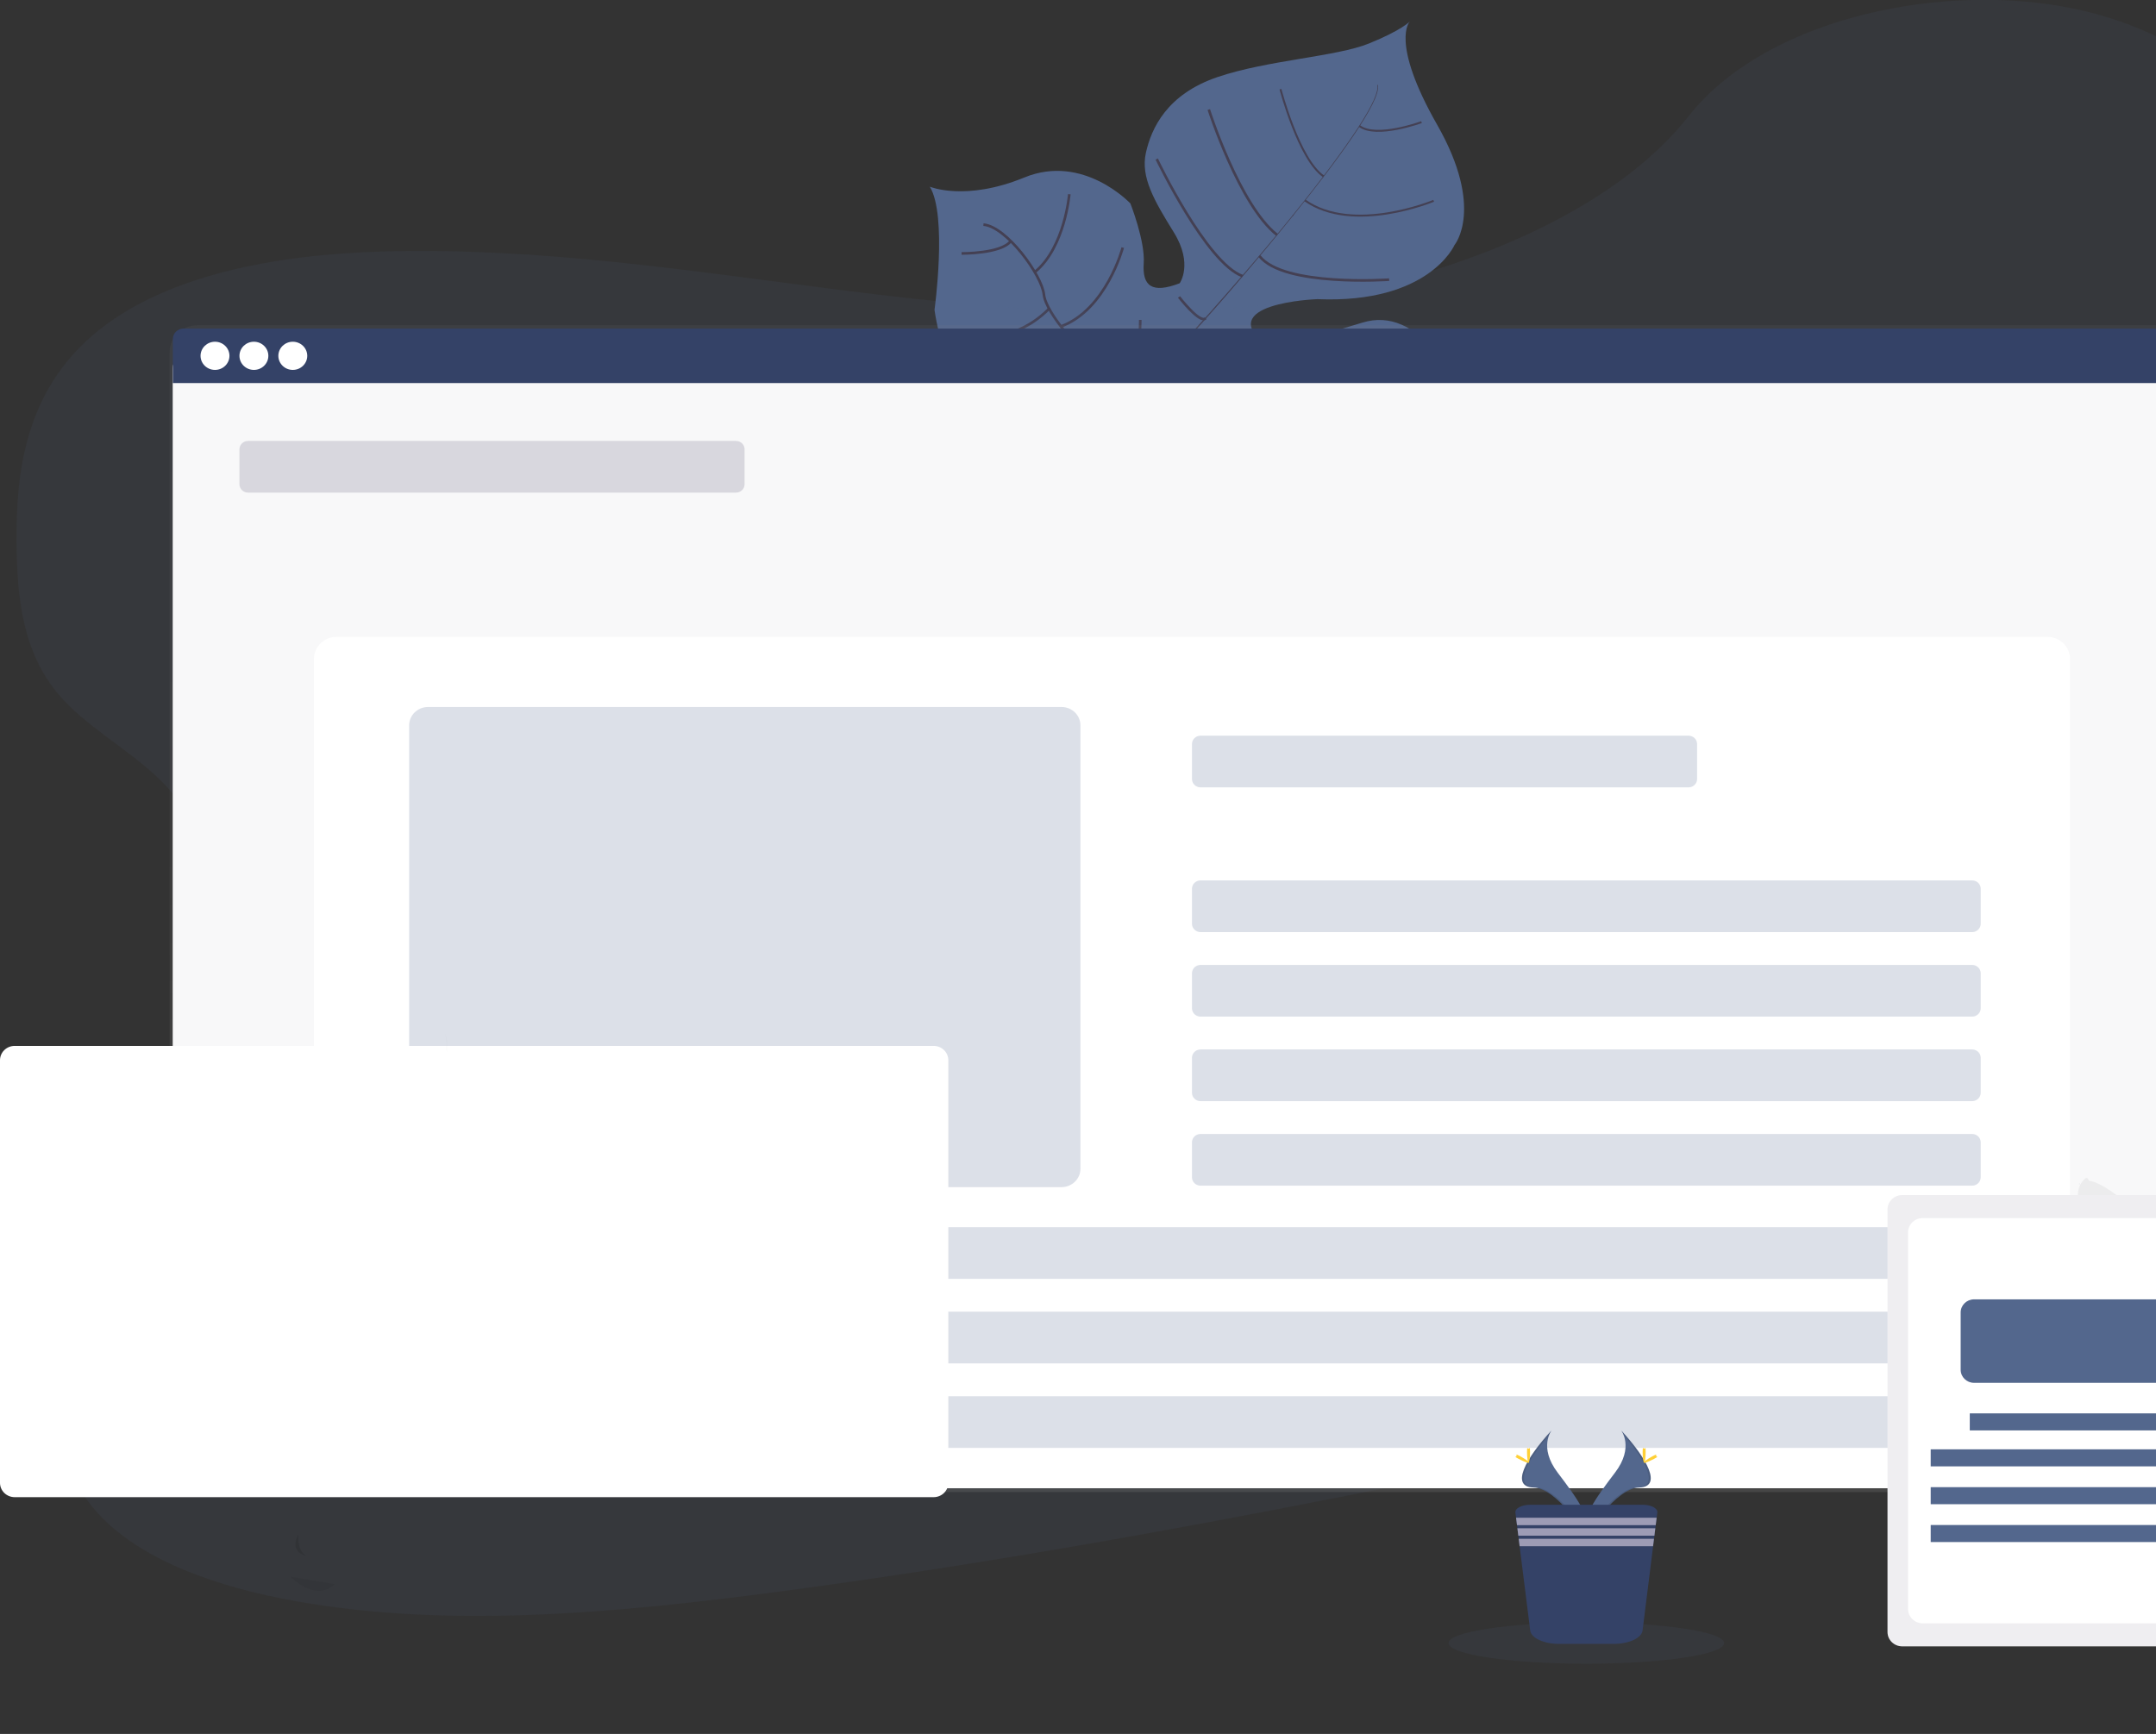 <svg width="823" height="662" viewBox="0 0 823 662" fill="none" xmlns="http://www.w3.org/2000/svg">
<rect x="0" y="0" width="823" height="662" fill="#333333" stroke="none"/>
<g clip-path="url(#clip0)">
<path d="M581.029 192.684C581.029 192.684 569.09 187.96 531.126 204.947C493.163 221.934 488.394 219.766 478.585 217.168C468.776 214.57 463.311 213.958 452.738 199.792C452.738 199.792 445.305 160.505 438.118 154.416C430.931 148.326 400.358 157.882 400.358 157.882C400.358 157.882 363.709 166.082 356.726 118.323C356.726 118.323 361.681 82.321 354.936 71.275C354.936 71.275 368.512 77.009 391.032 67.758C413.553 58.508 431.499 77.688 431.499 77.688C431.499 77.688 437.167 92.002 436.59 100.533C436.013 109.064 439.586 112.266 450.311 108.145C450.311 108.145 455.572 100.839 448.114 88.767C440.655 76.695 435.335 67.692 437.422 58.318C439.509 48.943 445.483 35.977 464.711 29.44C483.939 22.903 510.057 21.679 522.598 16.59C535.14 11.501 538.169 8.192 538.169 8.192C538.169 8.192 530.439 15.754 548.64 47.702C566.841 79.649 555.233 93.525 555.233 93.525C555.233 93.525 545.56 115.998 502.878 114.211C502.878 114.211 461.75 115.675 484.211 132.687C484.211 132.687 498.576 129.832 520.044 123.18C541.512 116.527 557.015 143.99 560.859 163.104C564.703 182.217 581.029 192.684 581.029 192.684Z" fill="#53678D"/>
<path d="M525.729 32.444L525.958 32.386C527.604 38.484 509.216 63.001 493.51 82.47L493.323 82.329C515.496 54.85 527.01 37.135 525.729 32.444Z" fill="#444053"/>
<path d="M493.655 81.924L493.748 82.172C481.198 97.736 465.416 116.304 452.781 130.056C451.576 131.372 450.38 132.745 449.226 134.152L448.869 133.862C450.023 132.455 451.228 131.074 452.433 129.725C465.059 116.014 481.114 97.48 493.655 81.924Z" fill="#444053"/>
<path d="M449.174 133.498L449.42 133.912C426.425 161.904 424.906 205.369 424.813 205.749L419.959 200.288C420.061 199.908 426.018 161.68 449.174 133.498Z" fill="#444053"/>
<path d="M554.36 177.501C554.36 177.501 527.206 163.757 506.12 168.689C485.034 173.62 437.388 151.263 437.388 151.263C437.388 151.263 417.184 143.253 413.128 134.135C413.128 134.135 399.272 119.854 398.483 112.456C397.694 105.059 384.202 86.475 375.402 85.755" stroke="#444053" stroke-miterlimit="10"/>
<path d="M550.44 190.732C550.44 190.732 536.762 181.762 538.374 171.312" stroke="#444053" stroke-miterlimit="10"/>
<path d="M529.489 202.324C529.489 202.324 509.973 195.407 508.004 168.308" stroke="#444053" stroke-miterlimit="10"/>
<path d="M497.983 209.34C497.983 209.34 479.315 194.24 485.517 167.861" stroke="#444053" stroke-miterlimit="10"/>
<path d="M460.121 201.96C460.121 201.96 447.69 176.549 458.746 160.017" stroke="#444053" stroke-miterlimit="10"/>
<path d="M554.682 160.754C554.682 160.754 540.554 165.122 543.583 172.338" stroke="#444053" stroke-miterlimit="10"/>
<path d="M537.609 135.757C537.609 135.757 518.712 141.607 518.263 167.671" stroke="#444053" stroke-miterlimit="10"/>
<path d="M511.304 129.741C511.304 129.741 494.113 150.427 495.377 169.251" stroke="#444053" stroke-miterlimit="10"/>
<path d="M481.165 137.859C481.165 137.859 464.084 153.778 466.265 162.64" stroke="#444053" stroke-miterlimit="10"/>
<path d="M470.864 132.232C470.864 132.232 454.844 135.037 452.604 129.907" stroke="#444053" stroke-miterlimit="10"/>
<path d="M450.049 113.375C450.049 113.375 458.144 123.825 460.231 121.484" stroke="#444053" stroke-miterlimit="10"/>
<path d="M530.278 106.764C530.278 106.764 489.904 109.602 480.757 97.753" stroke="#444053" stroke-miterlimit="10"/>
<path d="M441.556 60.709C441.556 60.709 460.504 100.368 474.258 105.39" stroke="#444053" stroke-miterlimit="10"/>
<path d="M461.428 41.819C461.428 41.819 473.07 78.3 487.486 89.685" stroke="#444053" stroke-miterlimit="10"/>
<path d="M547.274 76.662C547.274 76.662 516.566 89.512 498.127 76.513" stroke="#444053" stroke-width="0.75" stroke-miterlimit="10"/>
<path d="M488.785 34.041C488.785 34.041 495.803 60.858 505.255 67.337" stroke="#444053" stroke-width="0.75" stroke-miterlimit="10"/>
<path d="M542.633 46.626C542.633 46.626 525.383 52.997 518.934 48.115" stroke="#444053" stroke-width="0.75" stroke-miterlimit="10"/>
<path d="M435.267 122.137C435.267 122.137 435.267 145.512 428.742 147.176" stroke="#444053" stroke-miterlimit="10"/>
<path d="M381.919 152.421C381.919 152.421 407.833 154.589 419.789 141.549" stroke="#444053" stroke-miterlimit="10"/>
<path d="M428.58 94.526C428.58 94.526 422.31 118.232 405.008 124.62" stroke="#444053" stroke-miterlimit="10"/>
<path d="M366.374 127.449C366.374 127.449 384.719 133.672 400.494 117.835" stroke="#444053" stroke-miterlimit="10"/>
<path d="M408.182 74.146C408.182 74.146 406.485 94.278 395.225 103.702" stroke="#444053" stroke-miterlimit="10"/>
<path d="M367.053 96.768C367.053 96.768 382.276 96.876 385.839 92.035" stroke="#444053" stroke-miterlimit="10"/>
<path opacity="0.1" d="M502.31 113.739C441.724 123.594 381.045 118.29 322.631 110.942C264.218 103.595 205.94 94.212 145.227 96.048C106.194 97.24 62.775 104.72 35.766 127.673C9.783 149.757 6.067 179.95 6.313 207.255C6.499 227.792 8.476 249.066 22.741 265.581C32.643 277.041 47.781 285.365 59.228 295.964C99.109 332.851 87.798 389.994 62.545 438.382C50.666 461.087 36.147 483.37 28.18 506.645C20.212 529.921 19.423 554.992 34.425 574.263C49.308 593.369 77.777 604.374 107.399 610.273C167.552 622.246 234.315 616.065 298.889 607.468C441.817 588.346 583.15 557.417 724.076 526.545C776.236 515.127 828.624 503.642 878.807 486.828C906.673 477.512 935.023 465.787 952.868 447.244C975.515 423.704 975.719 391.21 953.343 371.501C915.803 338.403 831.823 344.626 802.642 306.961C786.571 286.275 793.113 258.457 805.391 234.006C831.696 181.547 883.245 130.039 875.82 77.324C870.729 41.115 834.768 10.798 786.995 2.416C736.931 -6.363 672.943 8.299 644.627 44.301C615.471 81.469 555.802 105.051 502.31 113.739Z" fill="#53678D"/>
<path d="M860.531 124.206H75.335C69.481 124.206 64.736 128.833 64.736 134.541V559.303C64.736 565.011 69.481 569.638 75.335 569.638H860.531C866.384 569.638 871.129 565.011 871.129 559.303V134.541C871.129 128.833 866.384 124.206 860.531 124.206Z" fill="url(#paint0_linear)"/>
<path d="M859.341 130.47H76.614C70.761 130.47 66.016 135.097 66.016 140.804V557.822C66.016 563.53 70.761 568.157 76.614 568.157H859.341C865.194 568.157 869.939 563.53 869.939 557.822V140.804C869.939 135.097 865.194 130.47 859.341 130.47Z" fill="white"/>
<path d="M859.341 130.47H76.614C70.761 130.47 66.016 135.097 66.016 140.804V557.822C66.016 563.53 70.761 568.157 76.614 568.157H859.341C865.194 568.157 869.939 563.53 869.939 557.822V140.804C869.939 135.097 865.194 130.47 859.341 130.47Z" fill="white"/>
<path opacity="0.04" d="M859.341 130.47H76.614C70.761 130.47 66.016 135.097 66.016 140.804V557.822C66.016 563.53 70.761 568.157 76.614 568.157H859.341C865.194 568.157 869.939 563.53 869.939 557.822V140.804C869.939 135.097 865.194 130.47 859.341 130.47Z" fill="#5A5773"/>
<path d="M865.858 125.447H70.064C68.981 125.447 67.943 125.866 67.178 126.613C66.412 127.359 65.982 128.371 65.982 129.427V146.257H869.906V129.46C869.91 128.937 869.809 128.419 869.608 127.935C869.407 127.45 869.11 127.009 868.735 126.636C868.359 126.264 867.911 125.967 867.418 125.763C866.924 125.559 866.394 125.451 865.858 125.447Z" fill="#344267"/>
<path d="M82.07 141.226C85.116 141.226 87.586 138.818 87.586 135.848C87.586 132.878 85.116 130.47 82.07 130.47C79.024 130.47 76.555 132.878 76.555 135.848C76.555 138.818 79.024 141.226 82.07 141.226Z" fill="white"/>
<path d="M96.921 141.226C99.967 141.226 102.436 138.818 102.436 135.848C102.436 132.878 99.967 130.47 96.921 130.47C93.875 130.47 91.405 132.878 91.405 135.848C91.405 138.818 93.875 141.226 96.921 141.226Z" fill="white"/>
<path d="M111.769 141.226C114.816 141.226 117.285 138.818 117.285 135.848C117.285 132.878 114.816 130.47 111.769 130.47C108.723 130.47 106.254 132.878 106.254 135.848C106.254 138.818 108.723 141.226 111.769 141.226Z" fill="white"/>
<path d="M781.531 243.149H128.478C123.702 243.149 119.831 246.924 119.831 251.581V559.717C119.831 564.374 123.702 568.148 128.478 568.148H781.531C786.306 568.148 790.178 564.374 790.178 559.717V251.581C790.178 246.924 786.306 243.149 781.531 243.149Z" fill="white"/>
<path opacity="0.2" d="M280.952 168.341H94.681C92.872 168.341 91.405 169.771 91.405 171.535V184.882C91.405 186.646 92.872 188.075 94.681 188.075H280.952C282.761 188.075 284.227 186.646 284.227 184.882V171.535C284.227 169.771 282.761 168.341 280.952 168.341Z" fill="#5A5773"/>
<path opacity="0.2" d="M644.551 280.872H458.279C456.47 280.872 455.004 282.302 455.004 284.066V297.412C455.004 299.176 456.47 300.606 458.279 300.606H644.551C646.36 300.606 647.826 299.176 647.826 297.412V284.066C647.826 282.302 646.36 280.872 644.551 280.872Z" fill="#53678D"/>
<path opacity="0.2" d="M752.816 336.128H458.279C456.47 336.128 455.004 337.558 455.004 339.322V352.668C455.004 354.432 456.47 355.862 458.279 355.862H752.816C754.625 355.862 756.091 354.432 756.091 352.668V339.322C756.091 337.558 754.625 336.128 752.816 336.128Z" fill="#53678D"/>
<path opacity="0.2" d="M752.816 368.398H458.279C456.47 368.398 455.004 369.828 455.004 371.592V384.938C455.004 386.702 456.47 388.132 458.279 388.132H752.816C754.625 388.132 756.091 386.702 756.091 384.938V371.592C756.091 369.828 754.625 368.398 752.816 368.398Z" fill="#53678D"/>
<path opacity="0.2" d="M752.816 400.668H458.279C456.47 400.668 455.004 402.098 455.004 403.862V417.208C455.004 418.972 456.47 420.402 458.279 420.402H752.816C754.625 420.402 756.091 418.972 756.091 417.208V403.862C756.091 402.098 754.625 400.668 752.816 400.668Z" fill="#53678D"/>
<path opacity="0.2" d="M752.816 432.938H458.279C456.47 432.938 455.004 434.368 455.004 436.132V449.478C455.004 451.242 456.47 452.672 458.279 452.672H752.816C754.625 452.672 756.091 451.242 756.091 449.478V436.132C756.091 434.368 754.625 432.938 752.816 432.938Z" fill="#53678D"/>
<path opacity="0.2" d="M752.815 468.517H159.448C157.639 468.517 156.173 469.947 156.173 471.711V485.058C156.173 486.822 157.639 488.252 159.448 488.252H752.815C754.624 488.252 756.091 486.822 756.091 485.058V471.711C756.091 469.947 754.624 468.517 752.815 468.517Z" fill="#53678D"/>
<path opacity="0.2" d="M752.815 500.787H159.448C157.639 500.787 156.173 502.217 156.173 503.981V517.327C156.173 519.091 157.639 520.521 159.448 520.521H752.815C754.624 520.521 756.091 519.091 756.091 517.327V503.981C756.091 502.217 754.624 500.787 752.815 500.787Z" fill="#53678D"/>
<path opacity="0.2" d="M752.815 533.057H159.448C157.639 533.057 156.173 534.487 156.173 536.251V549.597C156.173 551.361 157.639 552.791 159.448 552.791H752.815C754.624 552.791 756.091 551.361 756.091 549.597V536.251C756.091 534.487 754.624 533.057 752.815 533.057Z" fill="#53678D"/>
<path d="M618.84 546.106C618.84 546.106 623.872 552.518 616.515 562.208C609.158 571.897 603.1 580.072 605.552 586.112C605.552 586.112 616.642 568.124 625.679 567.909C634.716 567.693 628.776 556.92 618.84 546.106Z" fill="#53678D"/>
<path opacity="0.1" d="M618.84 546.106C619.278 546.725 619.624 547.402 619.867 548.116C628.683 558.211 633.375 567.635 624.907 567.867C617.016 568.091 607.546 581.851 605.28 585.318C605.351 585.599 605.442 585.876 605.552 586.145C605.552 586.145 616.642 568.157 625.679 567.942C634.716 567.726 628.776 556.92 618.84 546.106Z" fill="black"/>
<path d="M628.19 554.281C628.19 556.54 627.936 558.368 627.613 558.368C627.291 558.368 627.036 556.54 627.036 554.281C627.036 552.022 627.359 553.089 627.681 553.089C628.004 553.089 628.19 552.022 628.19 554.281Z" fill="#FFD037"/>
<path d="M631.407 556.978C629.37 558.054 627.597 558.708 627.444 558.434C627.291 558.161 628.819 557.061 630.838 555.952C632.858 554.843 632.069 555.654 632.221 555.952C632.374 556.25 633.435 555.894 631.407 556.978Z" fill="#FFD037"/>
<path d="M592.265 546.106C592.265 546.106 587.233 552.518 594.581 562.208C601.929 571.897 608.005 580.072 605.553 586.112C605.553 586.112 594.454 568.124 585.425 567.909C576.397 567.693 582.328 556.92 592.265 546.106Z" fill="#53678D"/>
<path opacity="0.1" d="M592.264 546.106C591.821 546.723 591.472 547.401 591.229 548.116C582.421 558.211 577.729 567.635 586.197 567.867C594.089 568.091 603.55 581.851 605.816 585.318C605.747 585.599 605.66 585.875 605.553 586.145C605.553 586.145 594.454 568.157 585.425 567.942C576.397 567.726 582.328 556.92 592.264 546.106Z" fill="black"/>
<path d="M582.905 554.281C582.905 556.54 583.168 558.368 583.491 558.368C583.813 558.368 584.068 556.54 584.068 554.281C584.068 552.022 583.745 553.106 583.431 553.106C583.117 553.106 582.905 552.022 582.905 554.281Z" fill="#FFD037"/>
<path d="M579.698 556.978C581.734 558.054 583.508 558.708 583.66 558.434C583.813 558.161 582.286 557.061 580.266 555.952C578.247 554.843 579.036 555.654 578.883 555.952C578.73 556.25 577.661 555.894 579.698 556.978Z" fill="#FFD037"/>
<path opacity="0.1" d="M605.552 635.187C634.607 635.187 658.161 631.664 658.161 627.318C658.161 622.972 634.607 619.449 605.552 619.449C576.496 619.449 552.942 622.972 552.942 627.318C552.942 631.664 576.496 635.187 605.552 635.187Z" fill="#53678D"/>
<path d="M632.647 577.465L632.392 579.468L632.044 582.298L631.891 583.481L631.544 586.311L631.391 587.494L631.034 590.315L627.012 622.502C626.647 625.374 621.836 627.616 615.981 627.616H595.09C589.278 627.616 584.475 625.374 584.119 622.502L580.08 590.34L579.732 587.519L579.579 586.335L579.222 583.506L579.078 582.322L578.722 579.493L578.467 577.49C578.272 575.835 580.877 574.495 584.161 574.495H626.944C630.228 574.47 632.833 575.835 632.647 577.465Z" fill="#344267"/>
<path d="M632.375 579.468L632.027 582.297H579.078L578.722 579.468H632.375Z" fill="#9D9CB5"/>
<path d="M631.874 583.472L631.526 586.302H579.578L579.222 583.472H631.874Z" fill="#9D9CB5"/>
<path d="M631.373 587.486L631.016 590.315H580.078L579.73 587.486H631.373Z" fill="#9D9CB5"/>
<path opacity="0.2" d="M405.219 269.925H163.385C159.402 269.925 156.173 273.074 156.173 276.958V446.201C156.173 450.086 159.402 453.235 163.385 453.235H405.219C409.203 453.235 412.432 450.086 412.432 446.201V276.958C412.432 273.074 409.203 269.925 405.219 269.925Z" fill="#53678D"/>
<path d="M954.649 473.796C954.971 472.969 952.578 468.236 952.578 468.004C952.578 467.773 950.109 465.15 950.109 463.685C950.109 462.22 946.842 459.051 946.842 459.051C946.842 459.051 942.455 457.281 941.98 453.417C941.505 449.553 936.727 449.486 936.719 449.486C936.719 449.486 936.719 449.139 936.719 448.601C936.816 447.075 936.617 445.545 936.134 444.091C935.57 443.025 934.597 442.219 933.427 441.849C933.427 441.849 932.943 438.837 931.993 437.911C931.463 437.369 931.082 436.706 930.886 435.983C930.69 435.259 930.685 434.499 930.873 433.773C931.356 432.317 930.236 428.61 927.928 428.064C925.62 427.518 922.981 426.674 922.981 426.674L922.345 426.782L922.031 426.674C921.47 426.779 920.903 426.848 920.334 426.881C919.846 426.895 919.369 426.743 918.984 426.451C918.187 425.623 911.729 423.968 910.499 423.968C909.269 423.968 905.875 422.421 905.875 422.421C905.875 422.421 903.482 420.65 902.48 419.872C901.479 419.095 899.74 416.273 899.477 415.843V415.785C899.184 415.128 898.943 414.45 898.755 413.758C899.922 412.567 900.918 411.229 901.717 409.778C901.802 409.629 901.878 409.48 901.954 409.323C902.13 409.323 902.304 409.298 902.472 409.248L902.684 409.165C903.086 408.962 903.442 408.683 903.734 408.346C904.025 408.008 904.245 407.617 904.381 407.196C904.441 407.028 904.492 406.857 904.534 406.683C904.534 406.625 904.534 406.567 904.534 406.509L904.61 406.162C904.606 406.096 904.606 406.029 904.61 405.963L904.661 405.616V405.417C904.661 405.268 904.661 405.128 904.721 404.979C904.772 404.423 904.854 403.871 904.967 403.324C905.442 401.23 906.74 399.46 907.648 397.532C907.775 397.259 907.903 396.977 908.013 396.704C908.123 396.431 908.234 396.084 908.327 395.769L908.403 395.48C908.463 395.248 908.514 395.016 908.564 394.785C908.615 394.553 908.564 394.578 908.624 394.47C908.675 394.156 908.717 393.833 908.751 393.502C908.902 391.656 908.612 389.801 907.903 388.083C907.309 386.635 906.418 385.327 905.815 383.879C904.899 381.686 904.653 379.196 903.541 377.103C902.635 375.404 901.138 374.075 899.32 373.354C897.501 372.632 895.478 372.565 893.613 373.164C891.916 373.793 890.372 375.009 888.615 375.555C886.256 376.292 883.745 375.737 881.301 375.415C878.857 375.092 876.21 375.05 874.207 376.606C871.95 378.393 871.339 381.753 869.218 383.714C868.369 384.541 867.224 385.062 866.282 385.824C865.619 386.341 865.11 387.021 864.805 387.793L864.754 387.95C864.732 388.018 864.715 388.087 864.703 388.157C864.684 388.233 864.67 388.311 864.661 388.389C864.656 388.441 864.656 388.494 864.661 388.546C864.644 388.683 864.644 388.822 864.661 388.96C864.672 389.09 864.692 389.22 864.72 389.348V389.456C864.72 389.564 864.78 389.671 864.822 389.779C864.865 389.886 864.822 389.82 864.822 389.837C864.822 389.853 864.916 390.077 864.966 390.192L865.043 390.366C865.043 390.416 865.043 390.466 865.111 390.507C865.414 391.081 865.661 391.683 865.849 392.302C865.947 392.695 865.92 393.108 865.773 393.486C865.571 393.916 865.283 394.301 864.924 394.619C863.336 396.227 862.111 398.141 861.326 400.238C861.23 400.48 861.145 400.72 861.072 400.957H861.182C861.41 401.021 861.643 401.068 861.878 401.098C862.011 401.106 862.144 401.106 862.277 401.098C862.822 401.13 863.37 401.091 863.906 400.982L864.313 400.883C864.868 400.742 865.407 400.551 865.925 400.312C865.925 400.469 865.925 400.626 865.925 400.784C865.925 400.941 865.925 400.957 865.925 401.048C865.931 404.463 866.912 407.808 868.761 410.708C870.609 413.608 873.25 415.948 876.388 417.465C876.388 417.63 876.43 417.796 876.456 417.961L876.507 418.383L876.294 418.185C876.294 418.185 874.86 417.489 873.503 419.492C872.507 420.806 871.155 421.823 869.599 422.429C869.599 422.429 855.089 424.663 854.529 426.517L847.741 426.906C847.741 426.906 845.348 427.212 845.111 432.077C844.873 436.942 843.6 437.397 843.6 437.397C843.6 437.397 840.808 442.188 841.055 444.654C841.085 445.406 840.899 446.152 840.518 446.807C840.137 447.462 839.577 448 838.899 448.361L838.585 452.763C838.585 452.763 835.955 452.374 835.191 455.386C834.887 456.981 834.208 458.485 833.206 459.78C833.206 459.78 828.819 463.338 828.581 466.341L825.866 467.996C825.866 467.996 819.57 466.606 818.135 464.14C818.135 464.14 817.966 463.975 817.694 463.735V463.677C816.752 462.849 814.758 460.996 815.064 461.418C815.251 461.805 815.296 462.243 815.191 462.659L814.724 462.154L813.469 460.797C813.469 460.797 803.286 451.497 797.346 450.761C797.27 450.612 796.88 449.106 795.861 450.057C795.018 450.812 794.344 451.729 793.881 452.75C793.418 453.771 793.177 454.874 793.171 455.99C793.165 457.106 793.396 458.211 793.849 459.236C794.302 460.261 794.967 461.184 795.802 461.947L805.34 470.627L805.586 470.801L807.631 473.366C807.283 474.193 806.994 474.955 806.782 475.666V475.741L806.629 476.188C806.611 476.236 806.597 476.286 806.587 476.336C806.536 476.485 806.494 476.626 806.451 476.767L806.375 477.015C806.375 477.065 806.375 477.114 806.375 477.164C806.146 477.942 806.001 478.537 805.933 478.868L805.399 478.703L805.917 478.926V479.001C805.917 479.108 805.917 479.166 805.917 479.166L806.409 479.373C809.2 480.556 823.133 486.522 823.846 487.424C824.559 488.326 829.905 491.363 834.691 488.889C839.476 486.415 840.503 482.642 840.503 482.642C840.503 482.642 845.128 476.386 845.289 475.459C845.45 474.533 849.031 473.457 849.031 473.457C849.031 473.457 849.353 483.792 847.52 487.581C845.688 491.371 842.26 508.11 842.26 508.11C842.485 508.079 842.713 508.079 842.938 508.11L842.735 509.078C843.015 509.027 843.303 509.027 843.583 509.078C843.329 510.981 841.886 519.835 841.886 519.835C841.886 519.835 841.411 523.848 840.613 525.238C839.816 526.628 839.765 533.884 839.765 533.884L838.484 539.13C838.484 539.13 838.653 539.494 838.967 540.032C839.826 541.818 841.077 543.397 842.633 544.658C842.531 545.482 842.314 546.29 841.988 547.057C841.493 548.23 841.275 549.497 841.352 550.764C841.352 550.764 840.002 556.705 840.155 558.401C840.308 560.097 839.307 564.268 839.307 564.268L837.873 577.697C837.873 577.697 836.922 589.347 837.397 592.516C837.625 595.002 837.517 597.505 837.075 599.963C837.075 599.963 838.034 609.148 837.796 610.149C837.559 611.15 836.362 615.478 837.075 617.869C837.788 620.26 837.397 626.822 837.397 626.822C837.397 626.822 837.873 635.468 838.433 638.248C838.732 640.353 838.677 642.491 838.271 644.578C838.271 644.578 837.711 650.519 837.474 650.519C837.236 650.519 835.166 654.607 839.383 658.62C843.6 662.633 840.987 662.012 840.987 662.012C840.987 662.012 837.593 660.357 838.034 663.717C838.407 666.869 838.933 666.05 838.984 665.959L838.187 668.499L838.747 668.574L838.288 669.112C837.808 669.714 837.268 670.268 836.676 670.767C836.055 671.358 835.686 672.156 835.641 673.001C835.641 673.001 829.744 679.256 824.245 682.417C821.351 684.072 818.857 685.487 817.771 686.661C816.786 687.704 816.922 688.548 818.984 689.21C823.286 690.6 830.864 691.295 836.277 689.516C839.521 688.47 842.44 686.64 844.763 684.196C844.763 684.196 848.157 682.491 851.551 683.112C854.945 683.732 861.598 679.488 861.598 679.488L861.47 678.395L861.123 675.235C860.898 674.97 860.732 674.663 860.636 674.332C860.54 674.002 860.515 673.655 860.562 673.315C860.604 672.38 860.51 671.444 860.283 670.535C860.223 670.229 860.164 669.923 860.104 669.641L860.715 669.525C860.715 669.525 859.926 665.595 861.36 664.817C862.794 664.04 862.387 653.937 862.387 653.937C862.387 653.937 860.562 651.62 859.604 651.239C858.645 650.859 859.519 646.059 859.688 645.447C859.858 644.835 861.123 632.862 861.123 632.862C861.123 632.862 860.639 629.089 861.275 627.467C861.912 625.845 860.478 619.59 860.478 619.59C860.345 619.303 860.313 618.983 860.385 618.676C860.457 618.37 860.629 618.095 860.876 617.894C861.725 616.967 861.437 608.709 861.437 608.709C861.437 608.709 861.36 604.572 861.36 603.455C861.36 602.338 862.31 598.441 863.193 597.133C864.075 595.826 863.507 591.73 863.507 591.73L863.558 591.424C863.558 591.308 863.558 591.159 863.626 590.986L863.694 590.572C864.083 588.311 864.604 586.073 865.255 583.87C866.29 580.634 867.487 574.925 867.487 574.925L874.894 556.076L874.979 555.853C874.979 555.853 878.373 562.025 878.373 567.743C878.373 567.743 879.222 574.611 879.018 576.464C878.815 578.318 879.57 587.03 879.57 587.03C879.57 587.03 880.605 599.533 880.605 600.071C880.605 600.609 881.886 610.256 882.684 611.729C883.482 613.202 881.886 617.67 881.403 618.134C880.919 618.597 881.564 629.941 881.564 629.941C881.564 629.941 880.367 638.894 880.13 640.747C879.892 642.601 878.933 649.7 879.731 652.48C880.529 655.26 880.206 655.641 880.206 655.641C880.206 655.641 883.083 658.504 881.403 658.736C880.793 658.866 880.219 659.121 879.719 659.485C879.218 659.849 878.803 660.312 878.501 660.845C878.199 661.377 878.017 661.966 877.967 662.573C877.918 663.18 878.001 663.79 878.212 664.362C879.211 667.187 880.384 669.95 881.725 672.637L883.049 672.363V673.282L883.142 677.882C883.142 677.882 883.702 682.276 883.38 683.286C883.151 684.014 882.828 687.472 882.676 689.285C882.616 689.946 882.582 690.385 882.582 690.385C882.582 690.385 882.582 694.472 891.432 693.24C900.283 692.007 901.869 688.606 901.869 688.606L901.937 688.184C902.065 687.406 902.353 685.751 902.591 684.825C902.905 683.592 900.045 678.031 900.045 678.031C900.045 678.031 899.57 674.25 898.772 673.406C898.437 672.906 898.217 672.342 898.127 671.751C898.06 671.437 897.992 671.114 897.941 670.8C898.14 670.823 898.339 670.856 898.535 670.899C898.535 670.899 898.051 668.202 899.892 667.349C901.734 666.497 901.242 664.726 901.004 663.957C900.766 663.187 901.717 658.86 901.717 658.86C901.582 658.429 901.57 657.97 901.682 657.533C901.794 657.095 902.026 656.696 902.353 656.378C903.473 655.294 904.347 647.731 904.347 647.731L904.508 618.556C904.508 618.556 905.068 613.384 904.432 611.299C903.796 609.214 903.159 605.201 904.033 604.117C904.907 603.033 904.11 598.027 904.11 598.027C904.11 598.027 904.11 587.452 905.306 584.788C906.502 582.124 906.104 565.567 906.104 565.567L906.418 554.686C906.418 554.686 909.023 552.286 908.412 539.792C911.186 539.618 914.351 539.519 914.793 539.9C915.641 540.595 921.327 544.145 924.678 541.902C926.062 540.975 927.391 539.972 928.658 538.899L927.249 515.731C928.098 517.021 928.658 517.874 928.658 517.874C928.658 514.638 938.068 504.138 938.068 504.138C938.068 504.138 946.834 493.1 948.743 491.793C950.652 490.486 954.403 483.519 954.403 483.519C954.957 482.195 955.597 480.907 956.32 479.663C957.203 478.347 954.335 474.64 954.649 473.796ZM934.089 481.897C931.696 482.129 926.672 487.457 926.596 488.616C926.422 489.38 926.058 490.09 925.535 490.684C925.535 490.221 925.459 489.749 925.416 489.269C924.856 482.443 924.245 474.136 924.568 473.333C925.043 471.943 924.882 465.687 924.882 465.687L924.975 465.563C926.579 470.412 931.568 476.121 931.568 476.121C931.568 476.121 932.417 478.604 933.486 478.662C934.555 478.72 934.089 481.897 934.089 481.897Z" fill="url(#paint1_linear)"/>
<path d="M806.3 480.134C806.3 480.134 809.21 465.241 818.553 465.241L825.392 478.951L820.835 482.013C820.835 482.013 810.933 482.278 806.3 480.134Z" fill="#65617D"/>
<path opacity="0.1" d="M825.392 478.91L820.835 481.971C820.835 481.971 813.869 482.186 808.888 480.995C807.999 480.803 807.132 480.526 806.3 480.168L806.351 479.928V479.878C806.776 478.011 807.367 476.184 808.116 474.417C808.404 473.747 808.727 473.06 809.083 472.373C810.449 469.808 812.375 467.284 815.023 466.043C815.993 465.565 817.052 465.284 818.137 465.216H818.553L818.705 465.522L821.013 470.156L825.392 478.91Z" fill="black"/>
<path opacity="0.1" d="M816.593 464.819C816.593 464.819 815.804 474.16 809.805 474.318C809.805 474.318 808.107 473.325 805.833 471.661L805.324 471.024C806.341 471.53 807.459 471.813 808.6 471.852C809.496 471.886 810.382 471.654 811.14 471.185C811.898 470.717 812.492 470.034 812.842 469.229C813.486 468.026 814.052 466.785 814.539 465.514C814.82 464.772 815.022 464.004 815.142 463.222L816.593 464.819Z" fill="black"/>
<path d="M813.996 481.748L812.655 480.093L808.133 474.417L805.833 471.513C806.846 472.019 807.962 472.302 809.1 472.34C809.997 472.378 810.885 472.147 811.643 471.678C812.402 471.209 812.995 470.525 813.343 469.717C813.973 468.516 814.525 467.278 814.997 466.01C815.744 463.942 815.727 462.883 815.464 462.518C815.201 462.154 817.161 463.908 818.061 464.769L818.493 465.166L818.654 465.481L821.022 469.949C821.027 470.012 821.027 470.076 821.022 470.139C821.192 471.546 821.955 480.474 813.996 481.748Z" fill="#E7EFFD"/>
<path opacity="0.1" d="M825.392 478.91L820.835 481.971C820.835 481.971 813.869 482.186 808.888 480.995L806.342 479.895L805.833 479.679L806.359 479.845C808.382 480.548 810.578 480.623 812.647 480.06C819.096 477.942 818.383 467.566 818.128 465.216C818.128 464.976 818.086 464.827 818.077 464.769V464.827C818.168 464.968 818.267 465.103 818.374 465.232L818.663 465.53L821.022 469.949C821.027 470.012 821.027 470.076 821.022 470.139L825.392 478.91Z" fill="black"/>
<path d="M841.175 448.965L838.977 449.577L838.663 453.938C838.663 453.938 836.118 453.557 835.363 456.544C835.061 458.128 834.39 459.622 833.403 460.913C833.403 460.913 829.083 464.438 828.846 467.425L826.173 469.03C826.173 469.03 819.97 467.648 818.536 465.199C818.536 465.199 821.37 484.958 806.283 480.093C806.283 480.093 823.169 487.292 823.958 488.293C824.747 489.294 829.898 492.198 834.641 489.749C839.385 487.3 840.377 483.543 840.377 483.543C840.377 483.543 844.934 477.338 845.087 476.419C845.24 475.501 848.778 474.425 848.778 474.425L855.566 458.497L841.175 448.965Z" fill="#65617D"/>
<path d="M793.818 452.184C793.926 452.184 794.013 452.099 794.013 451.993C794.013 451.888 793.926 451.803 793.818 451.803C793.71 451.803 793.623 451.888 793.623 451.993C793.623 452.099 793.71 452.184 793.818 452.184Z" fill="#E6E8EC"/>
<path d="M868.642 456.263H726.122C723.024 456.263 720.513 458.712 720.513 461.732V623.082C720.513 626.102 723.024 628.551 726.122 628.551H868.642C871.74 628.551 874.251 626.102 874.251 623.082V461.732C874.251 458.712 871.74 456.263 868.642 456.263Z" fill="white"/>
<path opacity="0.1" d="M868.642 456.263H726.122C723.024 456.263 720.513 458.712 720.513 461.732V623.082C720.513 626.102 723.024 628.551 726.122 628.551H868.642C871.74 628.551 874.251 626.102 874.251 623.082V461.732C874.251 458.712 871.74 456.263 868.642 456.263Z" fill="#5A5773"/>
<path d="M860.801 465.05H733.961C730.864 465.05 728.353 467.499 728.353 470.52V614.294C728.353 617.315 730.864 619.764 733.961 619.764H860.801C863.899 619.764 866.41 617.315 866.41 614.294V470.52C866.41 467.499 863.899 465.05 860.801 465.05Z" fill="white"/>
<path d="M838.034 496.079H753.554C750.728 496.079 748.438 498.313 748.438 501.068V522.962C748.438 525.718 750.728 527.952 753.554 527.952H838.034C840.86 527.952 843.151 525.718 843.151 522.962V501.068C843.151 498.313 840.86 496.079 838.034 496.079Z" fill="#53678D"/>
<path d="M839.681 539.61H751.916V546.114H839.681V539.61Z" fill="#53678D"/>
<path d="M857.762 553.337H736.998V559.841H857.762V553.337Z" fill="#53678D"/>
<path d="M857.762 567.784H736.998V574.288H857.762V567.784Z" fill="#53678D"/>
<path d="M857.762 582.231H736.998V588.735H857.762V582.231Z" fill="#53678D"/>
<path d="M356.387 399.311H5.609C2.511 399.311 0 401.759 0 404.78V566.13C0 569.15 2.511 571.599 5.609 571.599H356.387C359.484 571.599 361.996 569.15 361.996 566.13V404.78C361.996 401.759 359.484 399.311 356.387 399.311Z" fill="white"/>
<path opacity="0.05" d="M127.91 604.82L110.837 601.924C110.837 601.924 120.179 611.986 127.91 604.82Z" fill="black"/>
<path opacity="0.1" d="M113.959 585.698C113.959 585.698 113.11 591.59 116.768 593.973C116.734 593.956 110.158 592.69 113.959 585.698Z" fill="black"/>
<g opacity="0.05">
<path opacity="0.05" d="M143.377 607.286C143.883 608.815 144.169 610.405 144.225 612.011C143.976 610.893 143.618 609.802 143.156 608.751C143.156 608.751 143.25 608.18 143.377 607.286Z" fill="black"/>
<path opacity="0.05" d="M108.391 599.285C108.305 598.824 108.274 598.354 108.298 597.886C108.459 598.846 108.561 599.732 108.62 600.509C108.553 600.112 108.476 599.707 108.391 599.285Z" fill="black"/>
</g>
<g opacity="0.1">
<path opacity="0.1" d="M170.718 401.768C170.507 401.529 170.356 401.246 170.277 400.941C170.217 400.612 170.217 400.276 170.277 399.948C170.482 398.096 170.309 396.223 169.768 394.437L169.852 394.346C170.7 396.449 171.011 398.72 170.76 400.966C170.722 401.231 170.707 401.5 170.718 401.768Z" fill="black"/>
</g>
</g>
<defs>
<linearGradient id="paint0_linear" x1="467.937" y1="569.638" x2="467.937" y2="124.206" gradientUnits="userSpaceOnUse">
<stop stop-color="#808080" stop-opacity="0.25"/>
<stop offset="0.54" stop-color="#808080" stop-opacity="0.12"/>
<stop offset="1" stop-color="#808080" stop-opacity="0.1"/>
</linearGradient>
<linearGradient id="paint1_linear" x1="173823" y1="275102" x2="173823" y2="150768" gradientUnits="userSpaceOnUse">
<stop stop-color="#808080" stop-opacity="0.25"/>
<stop offset="0.54" stop-color="#808080" stop-opacity="0.12"/>
<stop offset="1" stop-color="#808080" stop-opacity="0.1"/>
</linearGradient>
<clipPath id="clip0">
<rect width="970" height="714" fill="white"/>
</clipPath>
</defs>
</svg>
